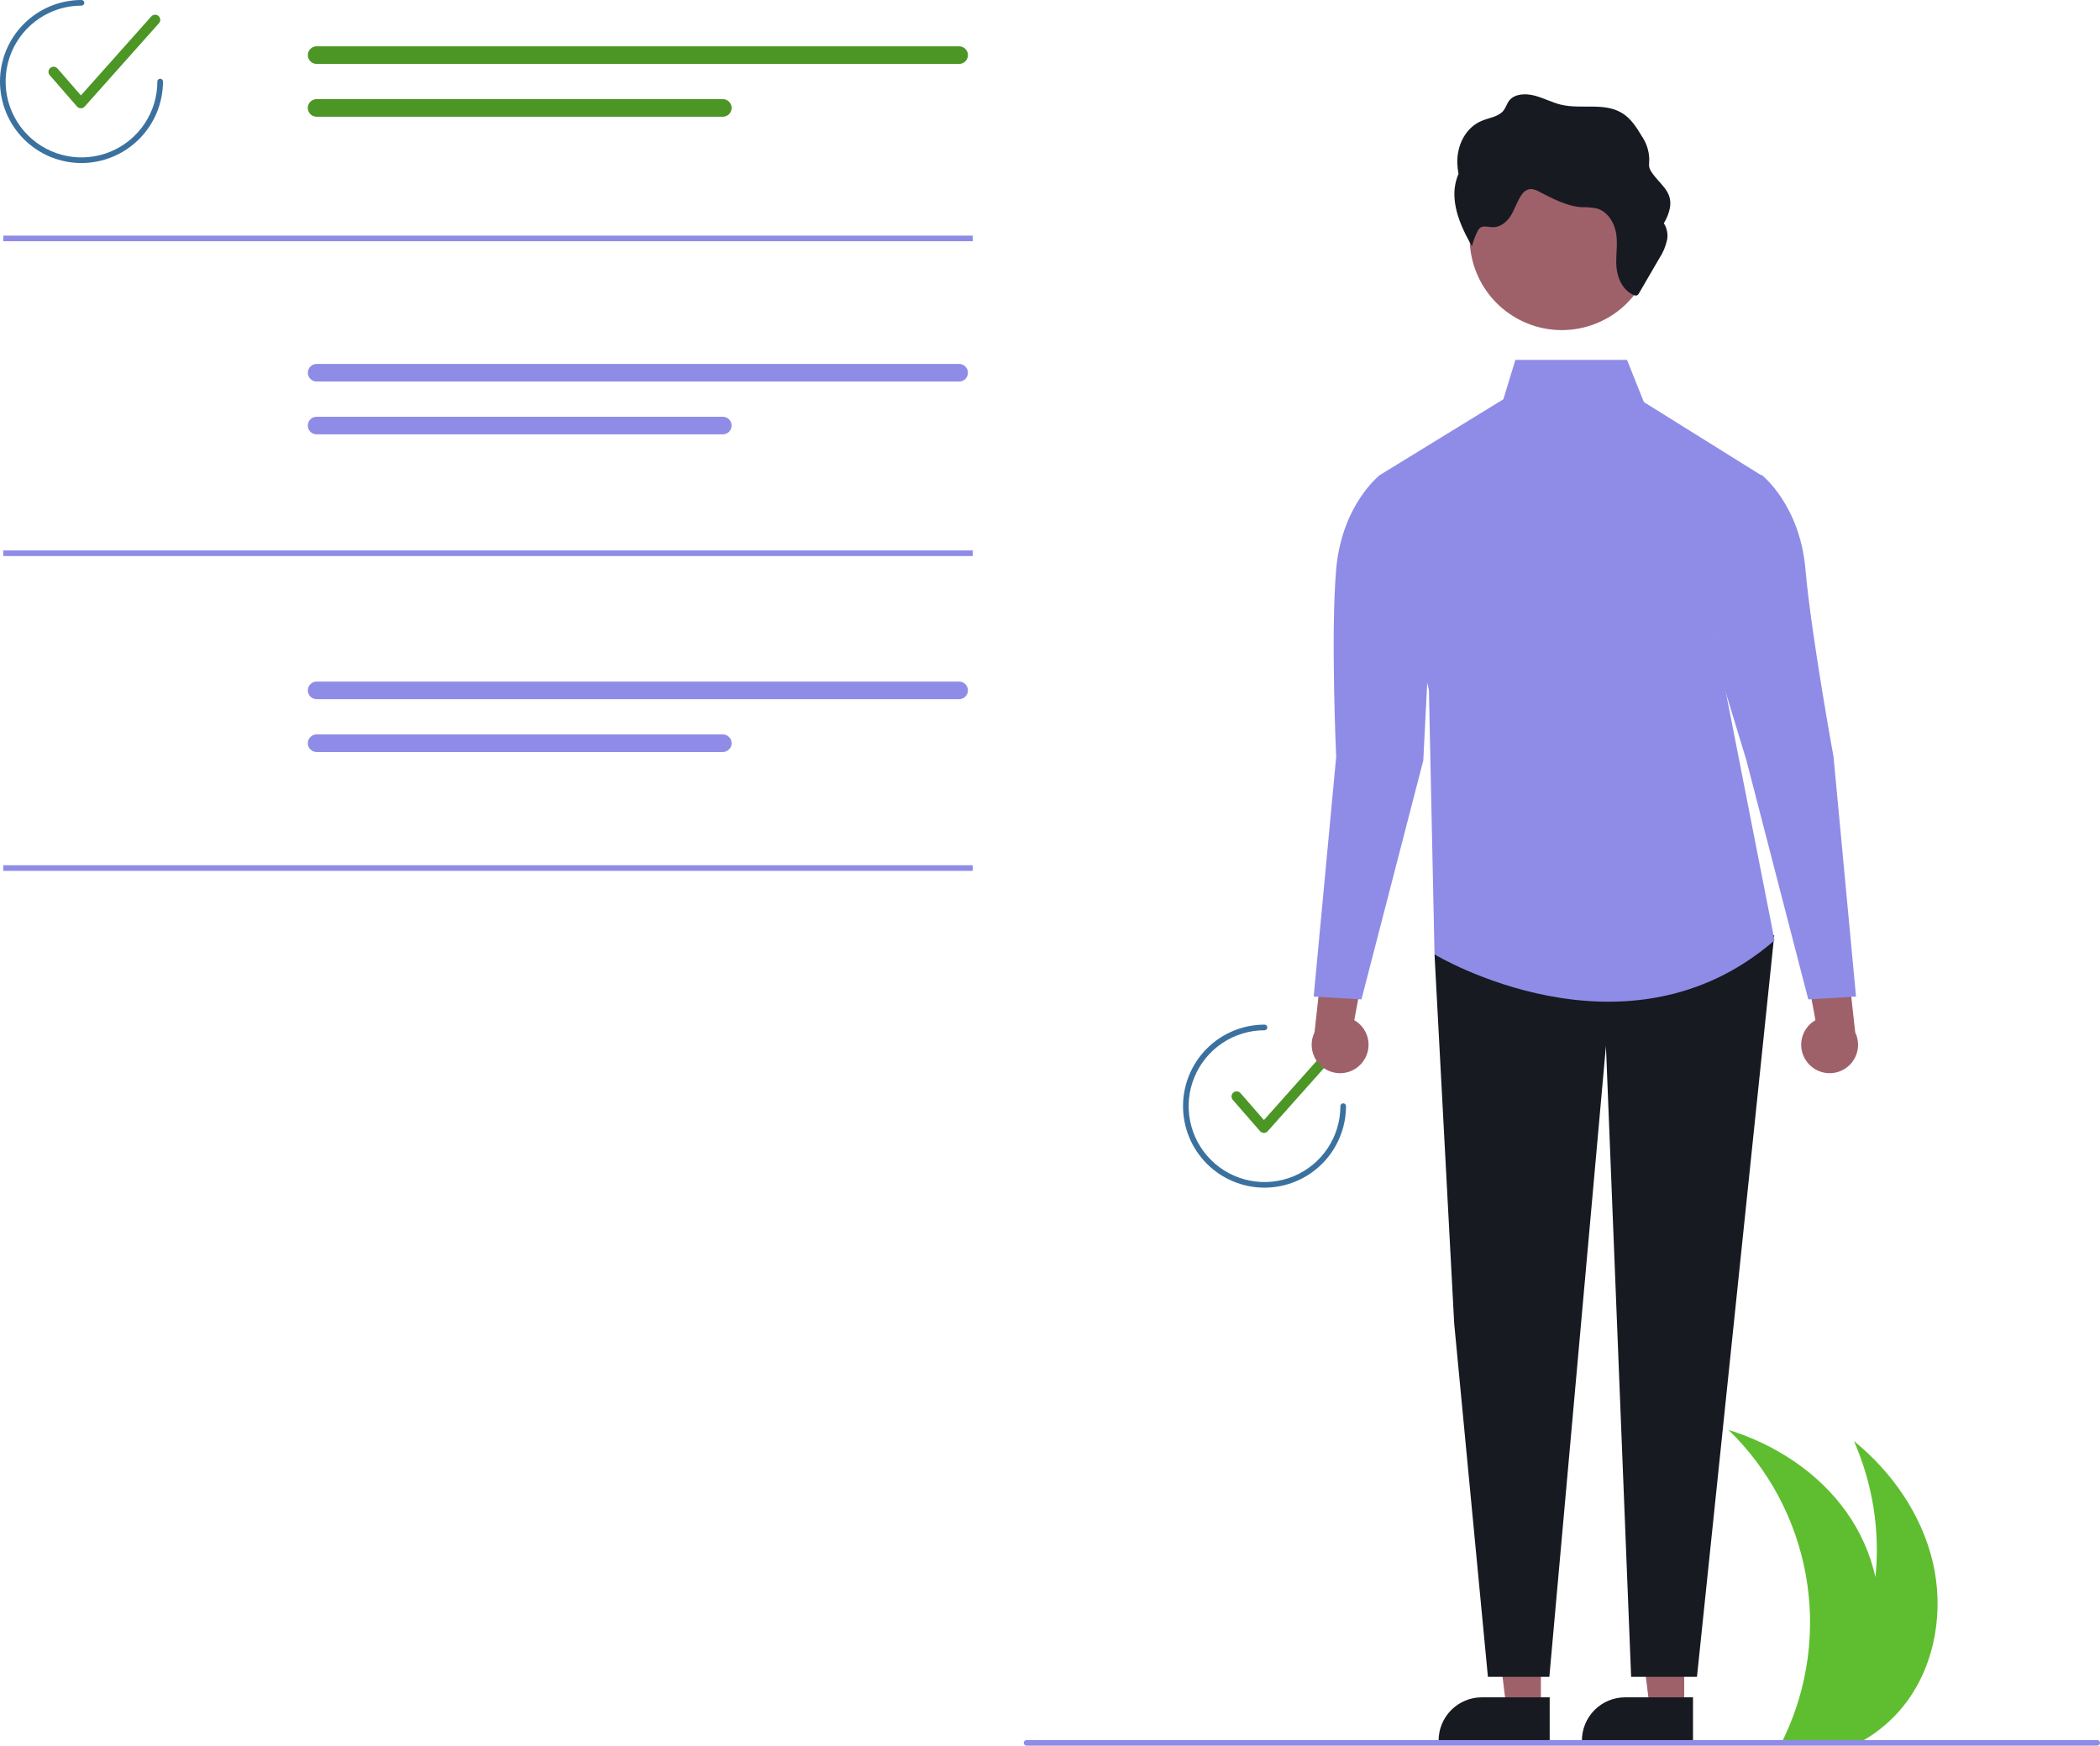 <svg width="438" height="364" viewBox="0 0 438 364" fill="none" xmlns="http://www.w3.org/2000/svg">
<g clip-path="url(#clip0_565_5005)">
<path d="M397.694 354.839C395.516 357.774 392.816 360.284 389.73 362.242C389.073 362.658 388.399 363.05 387.713 363.414H371.578C371.772 363.027 371.959 362.634 372.141 362.242C377.144 351.684 378.713 339.824 376.627 328.329C374.541 316.834 368.906 306.282 360.513 298.155C370.265 301.168 379.279 307.041 385.176 315.37C388.041 319.426 390.078 324.006 391.171 328.85C392.146 319.163 390.597 309.388 386.676 300.476C394.594 306.918 400.76 315.739 403.11 325.668C405.46 335.602 403.755 346.627 397.694 354.839Z" fill="#5FBE2F"/>
<path d="M66.039 9.655C65.552 9.656 65.087 9.85 64.743 10.194C64.4 10.538 64.207 11.004 64.207 11.491C64.207 11.977 64.4 12.443 64.743 12.787C65.087 13.132 65.552 13.325 66.039 13.326H200.053C200.539 13.325 201.005 13.132 201.349 12.787C201.692 12.443 201.885 11.977 201.885 11.491C201.885 11.004 201.692 10.538 201.349 10.194C201.005 9.85 200.539 9.656 200.053 9.655H66.039Z" fill="#4B9625"/>
<path d="M66.039 20.669C65.552 20.667 65.085 20.86 64.74 21.203C64.395 21.547 64.2 22.013 64.199 22.5C64.198 22.987 64.391 23.454 64.734 23.799C65.078 24.144 65.544 24.339 66.031 24.34H150.756C150.997 24.34 151.236 24.293 151.459 24.201C151.682 24.109 151.885 23.974 152.056 23.803C152.227 23.633 152.362 23.43 152.455 23.207C152.547 22.984 152.595 22.745 152.595 22.504C152.595 22.263 152.547 22.024 152.455 21.801C152.362 21.578 152.227 21.375 152.056 21.205C151.885 21.034 151.682 20.899 151.459 20.807C151.236 20.715 150.997 20.668 150.756 20.669H66.039Z" fill="#4B9625"/>
<path d="M66.039 75.886C65.552 75.887 65.087 76.081 64.743 76.425C64.4 76.769 64.207 77.236 64.207 77.722C64.207 78.208 64.4 78.675 64.743 79.019C65.087 79.363 65.552 79.557 66.039 79.558H200.053C200.539 79.557 201.005 79.363 201.349 79.019C201.692 78.675 201.885 78.208 201.885 77.722C201.885 77.236 201.692 76.769 201.349 76.425C201.005 76.081 200.539 75.887 200.053 75.886H66.039Z" fill="#8F8CE7"/>
<path d="M66.039 86.9C65.552 86.899 65.085 87.091 64.74 87.435C64.395 87.778 64.2 88.245 64.199 88.732C64.198 89.219 64.391 89.686 64.734 90.031C65.078 90.376 65.544 90.57 66.031 90.571H150.756C150.997 90.572 151.236 90.524 151.459 90.432C151.682 90.34 151.885 90.205 152.056 90.035C152.227 89.864 152.362 89.662 152.455 89.439C152.547 89.216 152.595 88.977 152.595 88.736C152.595 88.494 152.547 88.255 152.455 88.032C152.362 87.809 152.227 87.607 152.056 87.436C151.885 87.266 151.682 87.131 151.459 87.039C151.236 86.947 150.997 86.9 150.756 86.9H66.039Z" fill="#8F8CE7"/>
<path d="M66.039 142.118C65.552 142.119 65.087 142.313 64.743 142.657C64.4 143.001 64.207 143.467 64.207 143.954C64.207 144.44 64.4 144.906 64.743 145.25C65.087 145.594 65.552 145.788 66.039 145.789H200.053C200.539 145.788 201.005 145.594 201.349 145.25C201.692 144.906 201.885 144.44 201.885 143.954C201.885 143.467 201.692 143.001 201.349 142.657C201.005 142.313 200.539 142.119 200.053 142.118H66.039Z" fill="#8F8CE7"/>
<path d="M66.039 153.131C65.552 153.13 65.085 153.323 64.74 153.666C64.395 154.01 64.2 154.476 64.199 154.963C64.198 155.45 64.391 155.917 64.734 156.262C65.078 156.607 65.544 156.802 66.031 156.803H150.756C150.997 156.803 151.236 156.756 151.459 156.664C151.682 156.572 151.885 156.437 152.056 156.266C152.227 156.096 152.362 155.893 152.455 155.67C152.547 155.447 152.595 155.208 152.595 154.967C152.595 154.726 152.547 154.487 152.455 154.264C152.362 154.041 152.227 153.838 152.056 153.668C151.885 153.497 151.682 153.362 151.459 153.27C151.236 153.178 150.997 153.131 150.756 153.131H66.039Z" fill="#8F8CE7"/>
<path d="M16.867 22.576H16.861C16.709 22.575 16.559 22.542 16.422 22.479C16.284 22.415 16.162 22.323 16.062 22.209L10.377 15.681C10.285 15.576 10.214 15.453 10.169 15.32C10.124 15.187 10.106 15.046 10.116 14.906C10.125 14.766 10.162 14.63 10.225 14.504C10.287 14.378 10.374 14.266 10.48 14.174C10.585 14.082 10.708 14.011 10.841 13.967C10.975 13.922 11.115 13.904 11.255 13.914C11.395 13.924 11.532 13.961 11.657 14.024C11.783 14.086 11.895 14.173 11.987 14.279L16.876 19.894L31.555 3.426C31.648 3.321 31.761 3.235 31.887 3.174C32.013 3.113 32.15 3.077 32.29 3.069C32.43 3.061 32.571 3.08 32.703 3.126C32.836 3.172 32.958 3.244 33.062 3.337C33.167 3.431 33.253 3.544 33.314 3.67C33.375 3.796 33.41 3.934 33.418 4.074C33.426 4.214 33.406 4.354 33.36 4.486C33.313 4.619 33.242 4.741 33.148 4.845L17.663 22.218C17.563 22.331 17.441 22.421 17.303 22.482C17.166 22.544 17.017 22.576 16.867 22.576Z" fill="#4B9625"/>
<path d="M16.997 33.995C12.489 33.995 8.166 32.204 4.978 29.017C1.791 25.829 0 21.506 0 16.997C0 12.489 1.791 8.166 4.978 4.978C8.166 1.791 12.489 0 16.997 0C17.152 0 17.301 0.062 17.411 0.172C17.521 0.282 17.583 0.431 17.583 0.586C17.583 0.742 17.521 0.891 17.411 1.001C17.301 1.11 17.152 1.172 16.997 1.172C13.867 1.172 10.807 2.1 8.205 3.839C5.603 5.578 3.575 8.05 2.377 10.942C1.179 13.833 0.866 17.015 1.477 20.085C2.087 23.155 3.594 25.974 5.807 28.188C8.021 30.401 10.84 31.908 13.91 32.519C16.98 33.129 20.161 32.816 23.053 31.618C25.944 30.42 28.416 28.392 30.155 25.789C31.893 23.187 32.822 20.127 32.822 16.997C32.822 16.842 32.883 16.693 32.993 16.583C33.103 16.473 33.252 16.411 33.408 16.411C33.563 16.411 33.712 16.473 33.822 16.583C33.932 16.693 33.994 16.842 33.994 16.997C33.989 21.504 32.196 25.824 29.01 29.011C25.823 32.197 21.503 33.99 16.997 33.995Z" fill="#3B719F"/>
<path d="M263.612 236.226H263.606C263.455 236.225 263.305 236.192 263.167 236.129C263.03 236.066 262.907 235.974 262.808 235.859L257.123 229.332C257.03 229.226 256.96 229.103 256.915 228.97C256.87 228.837 256.852 228.697 256.861 228.557C256.871 228.417 256.908 228.28 256.97 228.154C257.033 228.029 257.119 227.916 257.225 227.824C257.331 227.732 257.454 227.662 257.587 227.617C257.72 227.573 257.861 227.555 258.001 227.564C258.141 227.574 258.277 227.612 258.403 227.674C258.528 227.737 258.64 227.824 258.732 227.93L263.622 233.544L278.3 217.076C278.394 216.971 278.506 216.886 278.633 216.825C278.759 216.764 278.896 216.729 279.036 216.721C279.175 216.712 279.316 216.732 279.448 216.778C279.58 216.824 279.702 216.896 279.807 216.989C279.911 217.082 279.997 217.195 280.058 217.321C280.119 217.448 280.154 217.585 280.162 217.724C280.17 217.864 280.151 218.004 280.105 218.137C280.058 218.269 279.987 218.391 279.894 218.496L264.409 235.869C264.309 235.981 264.186 236.071 264.049 236.133C263.912 236.194 263.763 236.226 263.612 236.226Z" fill="#4B9625"/>
<path d="M263.742 247.645C259.235 247.645 254.911 245.854 251.724 242.667C248.536 239.479 246.746 235.156 246.746 230.648C246.746 226.14 248.536 221.816 251.724 218.629C254.911 215.441 259.235 213.65 263.742 213.65C263.898 213.65 264.047 213.712 264.157 213.822C264.267 213.932 264.328 214.081 264.328 214.237C264.328 214.392 264.267 214.541 264.157 214.651C264.047 214.761 263.898 214.823 263.742 214.823C260.613 214.823 257.553 215.751 254.951 217.49C252.348 219.229 250.32 221.7 249.122 224.592C247.925 227.483 247.611 230.665 248.222 233.735C248.832 236.805 250.34 239.625 252.553 241.838C254.766 244.051 257.585 245.558 260.655 246.169C263.725 246.78 266.907 246.466 269.798 245.268C272.69 244.071 275.161 242.042 276.9 239.44C278.639 236.837 279.567 233.778 279.567 230.648C279.567 230.492 279.629 230.343 279.739 230.233C279.848 230.123 279.998 230.062 280.153 230.062C280.308 230.062 280.457 230.123 280.567 230.233C280.677 230.343 280.739 230.492 280.739 230.648C280.734 235.154 278.942 239.475 275.755 242.661C272.569 245.848 268.249 247.64 263.742 247.645Z" fill="#3B719F"/>
<path d="M377.035 221.613C376.484 220.951 376.085 220.176 375.866 219.342C375.647 218.509 375.613 217.638 375.766 216.79C375.92 215.942 376.258 215.139 376.756 214.436C377.254 213.732 377.901 213.147 378.649 212.721L374.826 192.128L384.853 196.36L386.946 215.267C387.579 216.572 387.711 218.064 387.317 219.461C386.924 220.857 386.031 222.06 384.81 222.842C383.588 223.624 382.122 223.931 380.689 223.705C379.256 223.478 377.956 222.734 377.035 221.613Z" fill="#9E616A"/>
<path d="M284.079 221.613C284.63 220.951 285.03 220.176 285.249 219.342C285.468 218.509 285.502 217.638 285.348 216.79C285.194 215.942 284.856 215.139 284.358 214.436C283.86 213.732 283.214 213.147 282.465 212.721L286.289 192.128L276.262 196.36L274.168 215.267C273.535 216.572 273.403 218.064 273.797 219.461C274.191 220.857 275.083 222.06 276.305 222.842C277.527 223.624 278.993 223.931 280.426 223.705C281.858 223.478 283.158 222.734 284.079 221.613Z" fill="#9E616A"/>
<path d="M321.388 356.261H314.202L310.784 328.545H321.389L321.388 356.261Z" fill="#9E616A"/>
<path d="M323.221 363.227L300.052 363.226V362.933C300.052 360.541 301.002 358.247 302.693 356.556C304.384 354.865 306.678 353.915 309.07 353.915L323.221 353.915L323.221 363.227Z" fill="#171A21"/>
<path d="M351.278 356.261H344.093L340.675 328.545H351.28L351.278 356.261Z" fill="#9E616A"/>
<path d="M353.111 363.227L329.942 363.226V362.933C329.943 360.541 330.893 358.247 332.584 356.556C334.275 354.865 336.569 353.915 338.96 353.915L353.112 353.915L353.111 363.227Z" fill="#171A21"/>
<path d="M308.531 188.75L299.201 199.027L303.304 275.978L310.337 349.64H323.15L334.953 218.1L340.207 349.64H353.941L370.058 195.034L308.531 188.75Z" fill="#171A21"/>
<path d="M367.774 99.367L342.865 83.835L339.349 75.043H316.062L313.561 83.249L287.772 99.074L298.029 143.912L299.201 199.008C299.201 199.008 339.056 223.038 370.119 196.077L357.518 131.897L367.774 99.367Z" fill="#8F8CE7"/>
<path d="M295.685 99.953L287.772 99.074C287.772 99.074 279.86 105.228 278.688 118.709C277.516 132.19 278.688 157.825 278.688 157.825L273.999 207.799L283.963 208.385L296.857 158.565L298.029 135.46L295.685 99.953Z" fill="#8F8CE7"/>
<path d="M359.569 99.953L367.481 99.074C367.481 99.074 375.394 105.228 376.566 118.709C377.738 132.19 382.427 157.825 382.427 157.825L387.115 207.799L377.152 208.385L364.258 158.565L357.225 135.46L359.569 99.953Z" fill="#8F8CE7"/>
<path d="M342.622 58.827C347.715 49.51 344.291 37.828 334.975 32.735C325.658 27.642 313.977 31.066 308.884 40.383C303.792 49.7 307.216 61.381 316.532 66.474C325.848 71.567 337.529 68.143 342.622 58.827Z" fill="#9E616A"/>
<path d="M347.714 49.975C347.924 48.787 347.678 47.564 347.026 46.549C347.654 45.54 348.092 44.424 348.317 43.257C348.84 39.76 346.162 38.479 344.436 35.838C343.687 34.692 344.026 34.239 343.984 33.022C343.912 31.377 343.383 29.786 342.456 28.427C341.389 26.659 340.251 24.816 338.462 23.667C334.703 21.253 329.889 22.858 325.581 21.828C323.683 21.374 321.911 20.407 320.018 19.923C318.125 19.439 315.896 19.565 314.799 20.949C314.292 21.588 314.089 22.421 313.581 23.059C312.572 24.328 310.655 24.539 309.096 25.175C305.648 26.58 303.874 30.297 303.949 33.967C303.972 34.736 304.057 35.502 304.203 36.257C303.604 37.655 303.312 39.165 303.346 40.686C303.422 44.355 305.057 47.981 307.011 51.326C307.284 50.28 307.662 49.264 308.14 48.294C308.275 47.957 308.5 47.663 308.79 47.444C309.454 47.019 310.401 47.337 311.241 47.371C312.98 47.44 314.364 46.214 315.182 44.843C316 43.472 316.451 41.892 317.389 40.598C317.583 40.277 317.846 40.004 318.159 39.798C318.473 39.592 318.828 39.459 319.2 39.409C319.853 39.436 320.487 39.633 321.042 39.978C323.873 41.429 326.798 43.005 329.902 43.201C330.964 43.175 332.026 43.265 333.069 43.471C335.421 44.15 336.817 46.643 337.123 48.91C337.429 51.176 336.964 53.41 337.148 55.677C337.332 57.944 338.42 60.483 340.668 61.484C340.904 61.62 341.185 61.657 341.448 61.588C341.621 61.494 341.758 61.346 341.838 61.167L346.048 53.922C346.848 52.724 347.413 51.385 347.714 49.975Z" fill="#171A21"/>
<path d="M438 363.414C438 363.569 437.938 363.718 437.828 363.828C437.718 363.938 437.569 363.999 437.414 364H214.112C213.957 364 213.807 363.938 213.698 363.828C213.588 363.718 213.526 363.569 213.526 363.414C213.526 363.258 213.588 363.109 213.698 362.999C213.807 362.889 213.957 362.828 214.112 362.828H437.414C437.569 362.828 437.718 362.89 437.828 363C437.938 363.11 438 363.258 438 363.414Z" fill="#8F8CE7"/>
<path d="M202.882 49.127H0.68V50.299H202.882V49.127Z" fill="#8F8CE7"/>
<path d="M202.882 114.772H0.68V115.944H202.882V114.772Z" fill="#8F8CE7"/>
<path d="M202.882 180.417H0.68V181.589H202.882V180.417Z" fill="#8F8CE7"/>
</g>
<defs>
<clipPath id="clip0_565_5005">
<rect width="438" height="364" fill="white"/>
</clipPath>
</defs>
</svg>
